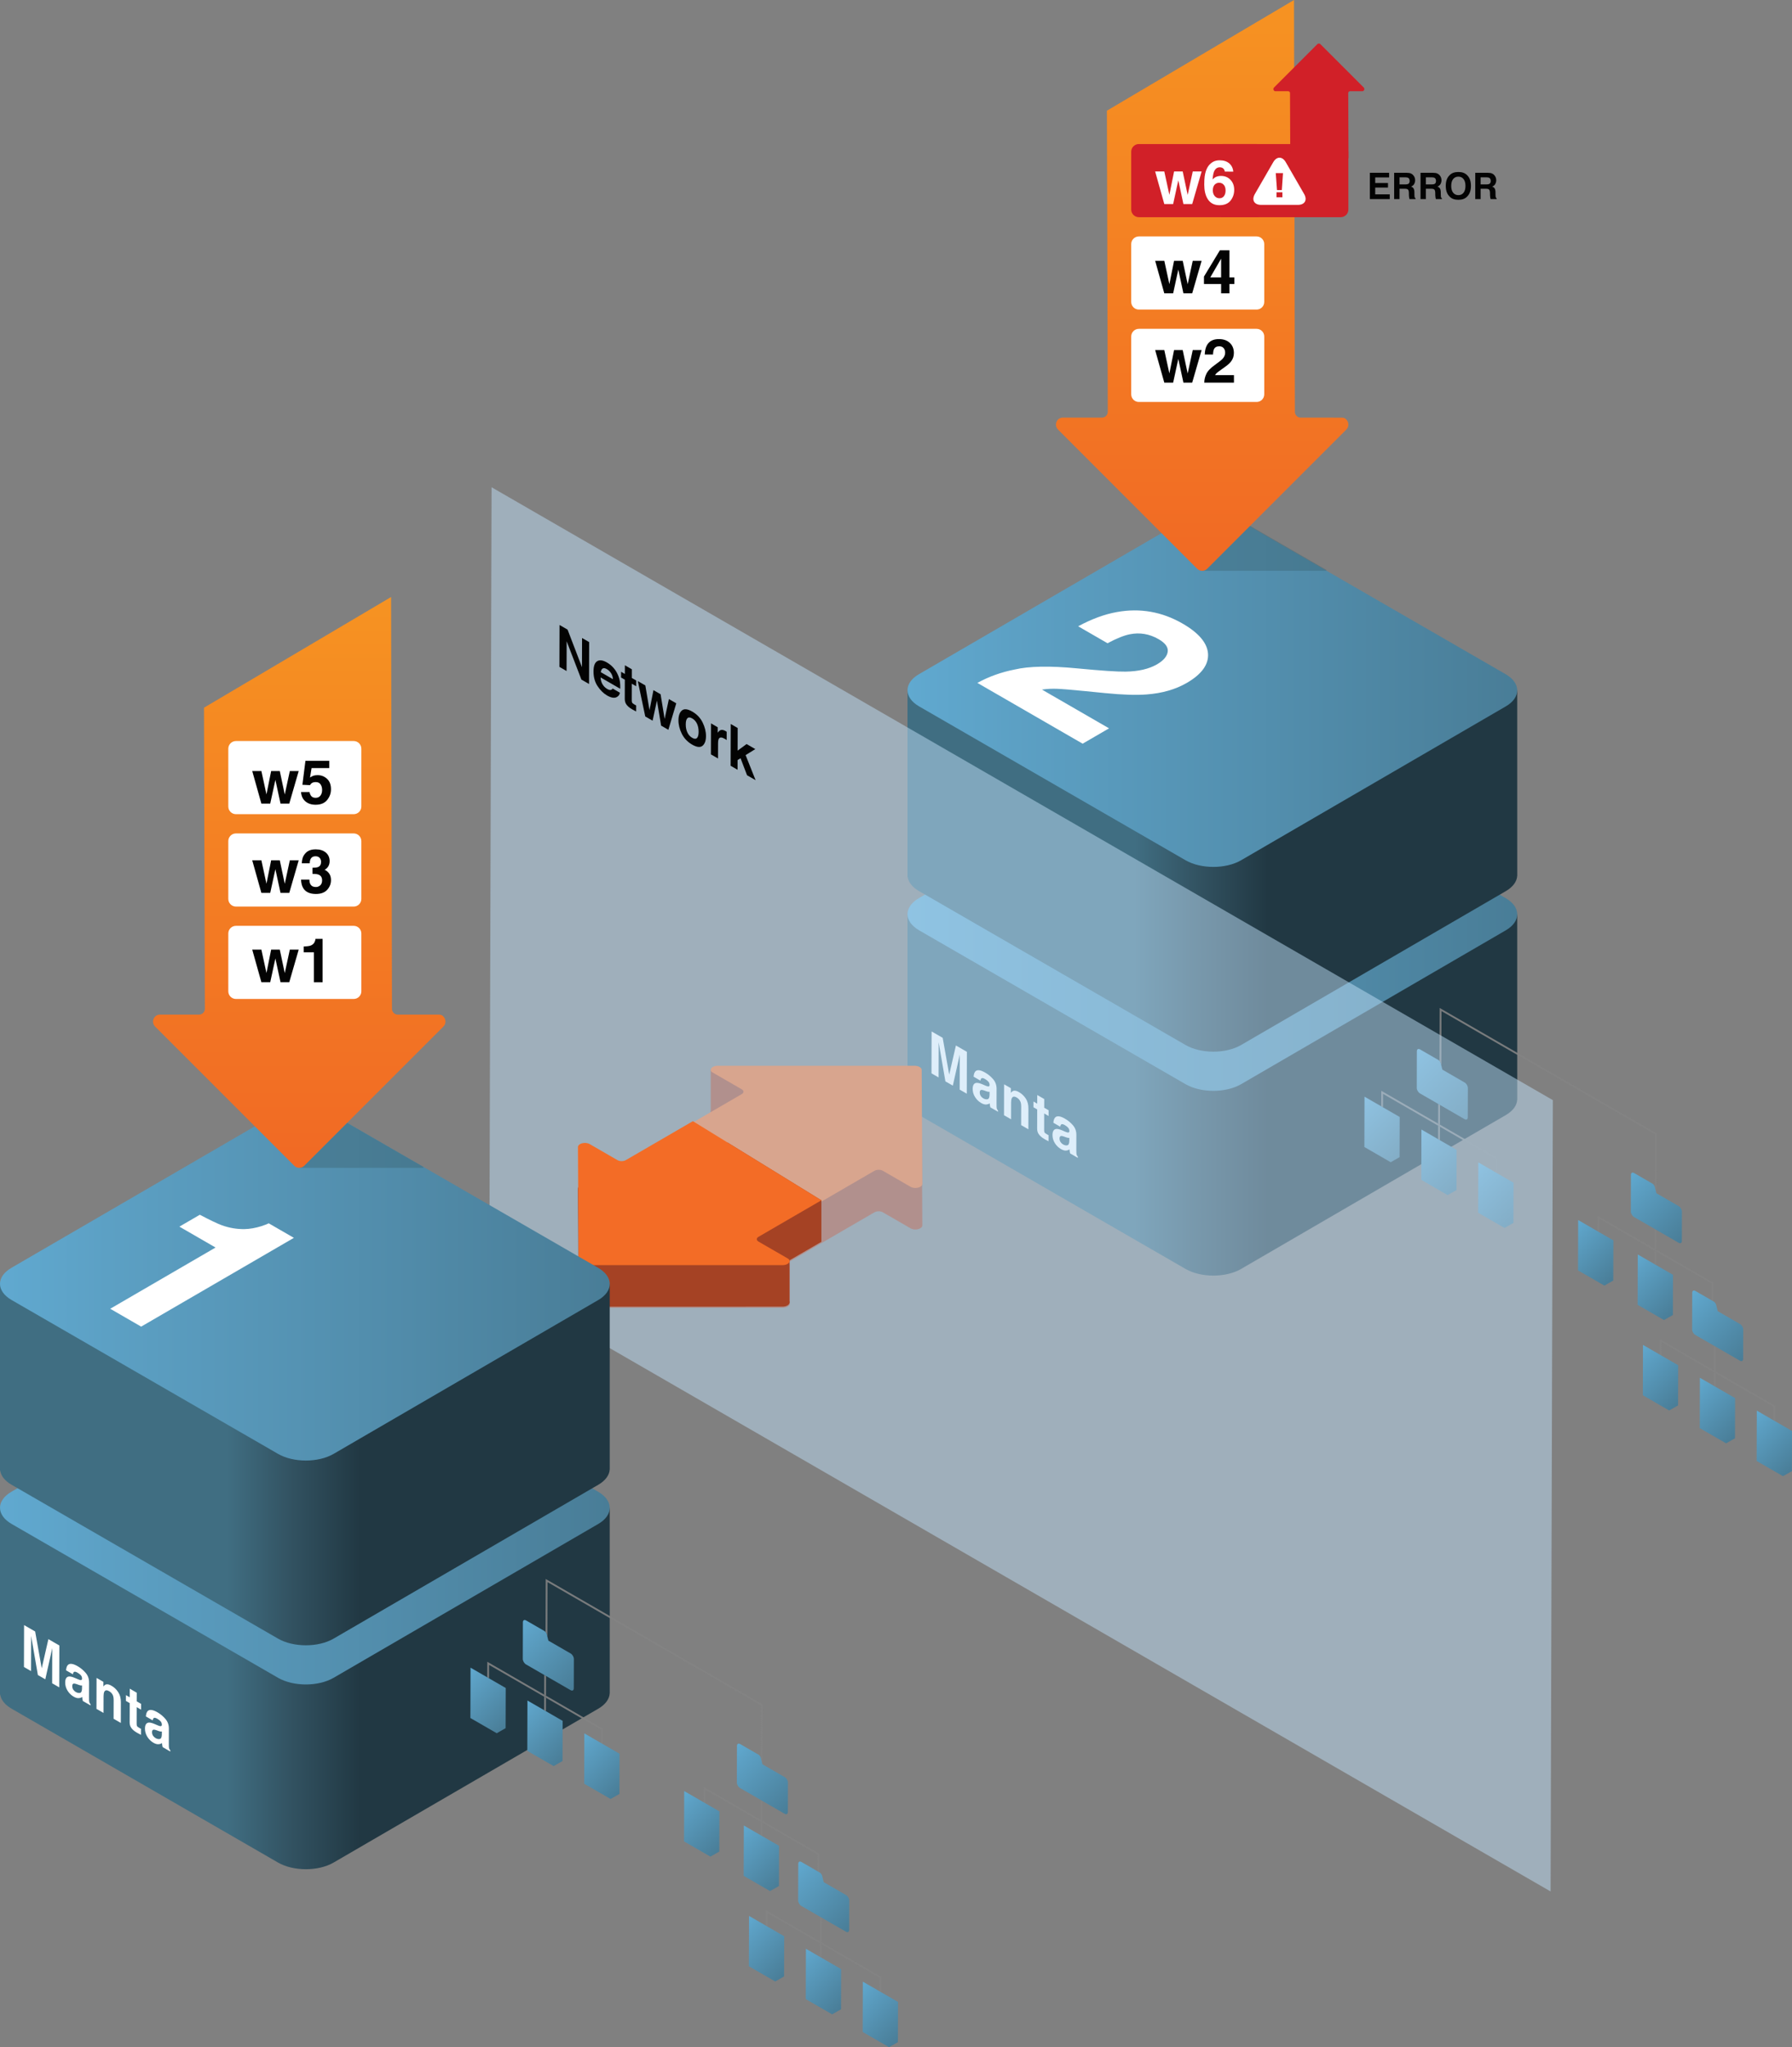 <?xml version="1.0" encoding="utf-8"?>
<!-- Generator: Adobe Illustrator 17.0.0, SVG Export Plug-In . SVG Version: 6.00 Build 0)  -->
<!DOCTYPE svg PUBLIC "-//W3C//DTD SVG 1.1//EN" "http://www.w3.org/Graphics/SVG/1.1/DTD/svg11.dtd">
<svg version="1.1" id="Layer_1" xmlns="http://www.w3.org/2000/svg" xmlns:xlink="http://www.w3.org/1999/xlink" x="0px" y="0px"
	 width="283.701px" height="324.018px" viewBox="0 0 283.701 324.018" enable-background="new 0 0 283.701 324.018"
	 xml:space="preserve">
<rect x="0" y="0" width="283.701" height="324.018" fill="#808080" stroke="none"/>
<g>
	<linearGradient id="SVGID_1_" gradientUnits="userSpaceOnUse" x1="143.672" y1="159.536" x2="240.199" y2="159.536">
		<stop  offset="0.373" style="stop-color:#406E82"/>
		<stop  offset="0.478" style="stop-color:#325261"/>
		<stop  offset="0.591" style="stop-color:#213843"/>
	</linearGradient>
	<path fill="url(#SVGID_1_)" d="M240.199,145.11c-0.015-0.914-0.627-1.825-1.835-2.523l-42.181-24.353
		c-2.437-1.406-6.374-1.406-8.796,0.001l-41.906,24.353c-1.276,0.742-1.876,1.726-1.8,2.697h-0.008v28.949h0.025
		c0.119,0.821,0.723,1.624,1.811,2.252l42.182,24.353c2.436,1.407,6.375,1.407,8.796,0l41.907-24.353
		c1.158-0.674,1.758-1.546,1.804-2.428h0.005L240.199,145.11L240.199,145.11z"/>
	<g>
		<g>
			<linearGradient id="SVGID_2_" gradientUnits="userSpaceOnUse" x1="143.672" y1="144.696" x2="240.2" y2="144.696">
				<stop  offset="0" style="stop-color:#60A9D0"/>
				<stop  offset="0.176" style="stop-color:#5CA0C4"/>
				<stop  offset="1" style="stop-color:#497D97"/>
			</linearGradient>
			<path fill="url(#SVGID_2_)" d="M238.364,142.148l-42.181-24.353c-2.437-1.407-6.374-1.407-8.796,0.001L145.48,142.15
				c-2.421,1.407-2.409,3.687,0.027,5.094l42.182,24.353c2.436,1.406,6.375,1.406,8.796,0l41.907-24.354
				C240.814,145.835,240.8,143.555,238.364,142.148"/>
		</g>
	</g>
	<path fill-rule="evenodd" clip-rule="evenodd" fill="#78A344" d="M201.39,174.501"/>
	<linearGradient id="SVGID_3_" gradientUnits="userSpaceOnUse" x1="143.672" y1="124.095" x2="240.199" y2="124.095">
		<stop  offset="0.373" style="stop-color:#406E82"/>
		<stop  offset="0.478" style="stop-color:#325261"/>
		<stop  offset="0.591" style="stop-color:#213843"/>
	</linearGradient>
	<path fill="url(#SVGID_3_)" d="M240.199,109.668c-0.015-0.914-0.627-1.825-1.835-2.523l-42.181-24.353
		c-2.437-1.406-6.374-1.406-8.796,0.001l-41.906,24.353c-1.276,0.742-1.876,1.726-1.8,2.697h-0.008v28.949h0.025
		c0.119,0.821,0.723,1.624,1.811,2.252l42.182,24.353c2.436,1.407,6.375,1.407,8.796,0l41.907-24.353
		c1.158-0.674,1.758-1.546,1.804-2.429h0.005L240.199,109.668L240.199,109.668z"/>
	<g>
		<g>
			<linearGradient id="SVGID_4_" gradientUnits="userSpaceOnUse" x1="143.672" y1="109.254" x2="240.2" y2="109.254">
				<stop  offset="0" style="stop-color:#60A9D0"/>
				<stop  offset="0.176" style="stop-color:#5CA0C4"/>
				<stop  offset="1" style="stop-color:#497D97"/>
			</linearGradient>
			<path fill="url(#SVGID_4_)" d="M238.364,106.706l-42.181-24.353c-2.437-1.407-6.374-1.407-8.796,0.001l-41.906,24.354
				c-2.421,1.407-2.409,3.687,0.027,5.094l42.182,24.353c2.436,1.406,6.375,1.406,8.796,0l41.907-24.354
				C240.814,110.394,240.8,108.114,238.364,106.706"/>
		</g>
	</g>
	<g>
		<g enable-background="new    ">
			<defs>
				<polygon id="SVGID_5_" enable-background="new    " points="147.468,170.036 147.487,163.25 170.657,176.628 170.637,183.414 
									"/>
			</defs>
			<clipPath id="SVGID_6_">
				<use xlink:href="#SVGID_5_"  overflow="visible"/>
			</clipPath>
			<g clip-path="url(#SVGID_6_)">
				<path fill="#FFFFFF" d="M153.073,166.476l-1.737-1.003l-1.062,4.612l-1.032-5.821l-1.756-1.014l-0.019,6.632l1.124,0.649
					l0.013-4.483c0-0.132,0.001-0.308-0.005-0.547c0.001-0.235,0.001-0.411,0.002-0.536l1.07,6.188l1.175,0.678l1.107-4.931
					c0,0.125-0.001,0.301-0.008,0.532c-0.001,0.235-0.001,0.411-0.002,0.543l-0.013,4.483l1.124,0.649L153.073,166.476"/>
				<path fill="#FFFFFF" d="M155.662,173.834c-0.153-0.088-0.287-0.21-0.395-0.375c-0.102-0.154-0.159-0.349-0.158-0.562
					c0.001-0.249,0.091-0.381,0.27-0.395c0.102-0.007,0.275,0.034,0.511,0.119l0.256,0.096c0.128,0.044,0.224,0.07,0.3,0.085
					c0.07,0.011,0.141,0.008,0.217,0.001l-0.001,0.477c-0.014,0.425-0.117,0.66-0.328,0.7
					C156.128,174.023,155.904,173.974,155.662,173.834 M155.98,169.771c-0.721-0.417-1.226-0.495-1.528-0.235
					c-0.186,0.172-0.289,0.465-0.316,0.876l1.079,0.623c0.026-0.176,0.078-0.293,0.155-0.359c0.115-0.08,0.307-0.05,0.569,0.101
					c0.243,0.14,0.421,0.287,0.542,0.431c0.128,0.147,0.185,0.32,0.184,0.525c0,0.161-0.077,0.242-0.244,0.219
					c-0.089-0.008-0.236-0.048-0.441-0.137l-0.383-0.17c-0.434-0.185-0.767-0.274-0.991-0.256c-0.409,0.036-0.615,0.35-0.617,0.959
					c-0.001,0.462,0.125,0.895,0.38,1.292c0.255,0.404,0.574,0.713,0.963,0.938c0.306,0.177,0.575,0.251,0.818,0.237
					c0.205-0.021,0.384-0.08,0.538-0.182c0.006,0.114,0.019,0.216,0.031,0.312c0.012,0.095,0.038,0.206,0.069,0.319l1.213,0.7
					l0.001-0.183c-0.07-0.085-0.127-0.169-0.166-0.25c-0.032-0.077-0.057-0.202-0.063-0.374c-0.006-0.224-0.005-0.415-0.005-0.576
					l0.006-2.245c0.002-0.594-0.182-1.105-0.546-1.528C156.867,170.386,156.453,170.043,155.98,169.771"/>
				<path fill="#FFFFFF" d="M161.318,172.852c-0.351-0.203-0.639-0.273-0.869-0.208c-0.128,0.036-0.263,0.142-0.41,0.307
					l0.002-0.712l-1.079-0.623l-0.014,4.894l1.117,0.645l0.007-2.656c0.001-0.301,0.04-0.528,0.111-0.678
					c0.142-0.293,0.397-0.329,0.774-0.112c0.306,0.177,0.517,0.423,0.625,0.743c0.057,0.173,0.088,0.389,0.088,0.646l-0.008,2.979
					l1.143,0.66l0.009-3.302c0.002-0.616-0.137-1.138-0.418-1.564C162.116,173.445,161.758,173.107,161.318,172.852"/>
				<path fill="#FFFFFF" d="M165.318,173.95l-1.105-0.638l-0.004,1.372l-0.594-0.343l-0.003,0.91l0.594,0.343l-0.009,3.023
					c-0.001,0.308,0.062,0.572,0.19,0.793c0.179,0.317,0.504,0.608,0.981,0.884c0.032,0.018,0.064,0.037,0.097,0.055l0.53,0.284
					l0.003-0.961l-0.115-0.059l-0.109-0.063c-0.223-0.129-0.357-0.228-0.402-0.306c-0.045-0.077-0.07-0.217-0.069-0.415l0.007-2.597
					l0.696,0.402l0.003-0.91l-0.696-0.402L165.318,173.95"/>
				<path fill="#FFFFFF" d="M168.291,181.126c-0.153-0.088-0.281-0.206-0.389-0.372c-0.108-0.158-0.159-0.349-0.158-0.562
					c0.001-0.249,0.091-0.381,0.263-0.399c0.102-0.007,0.275,0.034,0.518,0.123l0.249,0.092c0.128,0.044,0.23,0.074,0.3,0.085
					c0.077,0.015,0.147,0.011,0.217,0.001l-0.001,0.477c-0.008,0.429-0.117,0.66-0.322,0.703
					C168.763,181.318,168.54,181.27,168.291,181.126 M168.615,177.066c-0.722-0.417-1.233-0.499-1.528-0.235
					c-0.186,0.172-0.296,0.461-0.322,0.872l1.079,0.623c0.026-0.176,0.084-0.29,0.161-0.355c0.115-0.08,0.301-0.054,0.569,0.101
					c0.236,0.136,0.421,0.287,0.542,0.431s0.185,0.32,0.184,0.525c0,0.161-0.084,0.238-0.244,0.219
					c-0.09-0.008-0.236-0.048-0.447-0.141l-0.383-0.17c-0.434-0.185-0.76-0.27-0.984-0.252c-0.409,0.036-0.615,0.35-0.617,0.959
					c-0.001,0.462,0.125,0.895,0.38,1.292c0.248,0.401,0.574,0.713,0.957,0.934c0.306,0.177,0.581,0.255,0.824,0.241
					c0.198-0.025,0.378-0.083,0.538-0.182c0.006,0.114,0.019,0.216,0.031,0.312c0.012,0.095,0.031,0.202,0.069,0.319l1.213,0.7
					l0.001-0.183c-0.077-0.088-0.127-0.169-0.166-0.25c-0.038-0.081-0.057-0.202-0.063-0.374c-0.006-0.224-0.012-0.418-0.011-0.58
					l0.006-2.245c0.002-0.594-0.176-1.101-0.539-1.524C169.503,177.681,169.081,177.335,168.615,177.066"/>
			</g>
		</g>
	</g>
	<g>
		<g enable-background="new    ">
			<defs>
				<polygon id="SVGID_7_" enable-background="new    " points="154.734,108.085 179.028,93.966 195.692,103.588 171.397,117.707 
									"/>
			</defs>
			<clipPath id="SVGID_8_">
				<use xlink:href="#SVGID_7_"  overflow="visible"/>
			</clipPath>
			<g clip-path="url(#SVGID_8_)">
				<path fill="#FFFFFF" d="M187.226,98.7c-3.263-1.884-6.734-2.492-10.428-1.825c-1.933,0.347-3.971,1.095-6.109,2.249l4.648,2.684
					c1.415-0.756,2.583-1.228,3.505-1.416c1.602-0.324,3.131-0.066,4.586,0.774c1.066,0.616,1.547,1.283,1.437,2.005
					c-0.11,0.723-0.673,1.382-1.694,1.976c-1.256,0.73-2.915,1.117-4.964,1.154c-1.324,0.022-3.876-0.151-7.646-0.512
					c-4.343-0.42-7.658-0.358-9.952,0.184c-2.142,0.424-4.098,1.132-5.875,2.112l16.664,9.621l4.18-2.429l-10.624-6.134
					c0.801-0.118,1.622-0.159,2.437-0.122c0.821,0.033,2.254,0.155,4.291,0.354l3.273,0.324c2.751,0.273,4.934,0.343,6.569,0.214
					c2.468-0.184,4.59-0.796,6.379-1.836c2.334-1.357,3.446-2.89,3.347-4.593C191.138,101.782,189.799,100.185,187.226,98.7"/>
			</g>
		</g>
	</g>
</g>
<g>
	<polyline opacity="0.902" fill="#838383" points="227.968,178.336 227.682,178.171 227.676,180.301 227.962,180.466 
		227.968,178.336 	"/>
	<polyline opacity="0.902" fill="#838383" points="227.978,174.891 227.692,174.725 227.683,177.842 227.969,178.007 
		227.978,174.891 	"/>
	<polyline opacity="0.902" fill="#838383" points="262.224,198.114 261.938,197.948 261.932,200.078 262.218,200.244 
		262.224,198.114 	"/>
	<polyline opacity="0.902" fill="#838383" points="262.234,194.668 261.948,194.503 261.939,197.62 262.225,197.785 
		262.234,194.668 	"/>
	<polyline opacity="0.902" fill="#838383" points="271.621,217.376 271.335,217.21 271.329,219.34 271.615,219.505 271.621,217.376 
			"/>
	<polyline opacity="0.902" fill="#838383" points="271.633,213.157 271.347,212.992 271.336,216.881 271.622,217.047 
		271.633,213.157 	"/>
	<linearGradient id="SVGID_9_" gradientUnits="userSpaceOnUse" x1="223.624" y1="180.184" x2="231.19" y2="187.75">
		<stop  offset="0" style="stop-color:#60A9D0"/>
		<stop  offset="0.176" style="stop-color:#5CA0C4"/>
		<stop  offset="1" style="stop-color:#497D97"/>
	</linearGradient>
	<polyline fill="url(#SVGID_9_)" points="230.605,181.992 227.962,180.466 227.676,180.301 225.034,178.775 225.011,186.744 
		229.18,189.151 230.587,188.352 230.605,181.992 	"/>
	<polyline opacity="0.902" fill="#838383" points="227.683,177.842 218.673,172.64 218.666,175.099 218.952,175.264 
		218.958,173.134 227.682,178.171 227.683,177.842 	"/>
	<polyline opacity="0.902" fill="#838383" points="236.98,183.21 227.969,178.007 227.968,178.336 236.69,183.372 236.684,185.502 
		236.973,185.668 236.98,183.21 	"/>
	<polyline opacity="0.992" fill="#838383" points="227.969,178.007 227.683,177.842 227.682,178.171 227.968,178.336 
		227.969,178.007 	"/>
	<path opacity="0.902" fill="#838383" d="M262.277,179.37l-34.354-19.834l-0.024,8.39c0.091,0.108,0.169,0.249,0.198,0.375
		l0.087,0.344l0.024-8.615l33.781,19.504l-0.023,8.264c0.008,0.023,0.015,0.047,0.021,0.07l0.25,0.993l0.013,0.007L262.277,179.37"
		/>
	<polyline opacity="0.902" fill="#838383" points="261.939,197.62 252.931,192.419 252.924,194.878 253.21,195.043 253.216,192.913 
		261.938,197.948 261.939,197.62 	"/>
	<polyline opacity="0.902" fill="#838383" points="271.236,202.987 262.225,197.785 262.224,198.114 270.948,203.151 
		270.941,205.787 271.227,205.952 271.236,202.987 	"/>
	<polyline opacity="0.992" fill="#838383" points="262.225,197.785 261.939,197.62 261.938,197.948 262.224,198.114 
		262.225,197.785 	"/>
	<polyline opacity="0.902" fill="#838383" points="271.336,216.881 262.761,211.931 262.754,214.39 263.04,214.555 263.046,212.425 
		271.335,217.21 271.336,216.881 	"/>
	<polyline opacity="0.902" fill="#838383" points="281.065,222.499 271.622,217.047 271.621,217.376 280.778,222.663 
		280.772,224.793 281.059,224.958 281.065,222.499 	"/>
	<polyline opacity="0.992" fill="#838383" points="271.622,217.047 271.336,216.881 271.335,217.21 271.621,217.376 
		271.622,217.047 	"/>
	<linearGradient id="SVGID_10_" gradientUnits="userSpaceOnUse" x1="232.632" y1="185.385" x2="240.2" y2="192.952">
		<stop  offset="0" style="stop-color:#60A9D0"/>
		<stop  offset="0.176" style="stop-color:#5CA0C4"/>
		<stop  offset="1" style="stop-color:#497D97"/>
	</linearGradient>
	<polyline fill="url(#SVGID_10_)" points="239.616,187.194 236.973,185.668 236.684,185.502 234.042,183.976 234.019,191.945 
		238.19,194.353 239.597,193.555 239.616,187.194 	"/>
	<linearGradient id="SVGID_11_" gradientUnits="userSpaceOnUse" x1="214.614" y1="174.982" x2="222.179" y2="182.547">
		<stop  offset="0" style="stop-color:#60A9D0"/>
		<stop  offset="0.176" style="stop-color:#5CA0C4"/>
		<stop  offset="1" style="stop-color:#497D97"/>
	</linearGradient>
	<polyline fill="url(#SVGID_11_)" points="221.594,176.79 218.952,175.264 218.666,175.099 216.023,173.573 216,181.542 
		220.169,183.949 221.576,183.15 221.594,176.79 	"/>
	<linearGradient id="SVGID_12_" gradientUnits="userSpaceOnUse" x1="276.721" y1="224.676" x2="284.286" y2="232.241">
		<stop  offset="0" style="stop-color:#60A9D0"/>
		<stop  offset="0.176" style="stop-color:#5CA0C4"/>
		<stop  offset="1" style="stop-color:#497D97"/>
	</linearGradient>
	<polyline fill="url(#SVGID_12_)" points="283.701,226.484 281.059,224.958 280.772,224.793 278.13,223.267 278.107,231.236 
		282.276,233.643 283.683,232.844 283.701,226.484 	"/>
	<linearGradient id="SVGID_13_" gradientUnits="userSpaceOnUse" x1="267.71" y1="219.474" x2="275.277" y2="227.041">
		<stop  offset="0" style="stop-color:#60A9D0"/>
		<stop  offset="0.176" style="stop-color:#5CA0C4"/>
		<stop  offset="1" style="stop-color:#497D97"/>
	</linearGradient>
	<polyline fill="url(#SVGID_13_)" points="274.693,221.283 271.615,219.505 271.329,219.34 269.119,218.065 269.097,226.034 
		273.268,228.442 274.675,227.643 274.693,221.283 	"/>
	<linearGradient id="SVGID_14_" gradientUnits="userSpaceOnUse" x1="258.702" y1="214.273" x2="266.267" y2="221.838">
		<stop  offset="0" style="stop-color:#60A9D0"/>
		<stop  offset="0.176" style="stop-color:#5CA0C4"/>
		<stop  offset="1" style="stop-color:#497D97"/>
	</linearGradient>
	<polyline fill="url(#SVGID_14_)" points="265.683,216.081 263.04,214.555 262.754,214.39 260.111,212.864 260.089,220.833 
		264.257,223.24 265.664,222.441 265.683,216.081 	"/>
	<linearGradient id="SVGID_15_" gradientUnits="userSpaceOnUse" x1="266.919" y1="205.412" x2="276.368" y2="214.861">
		<stop  offset="0" style="stop-color:#60A9D0"/>
		<stop  offset="0.176" style="stop-color:#5CA0C4"/>
		<stop  offset="1" style="stop-color:#497D97"/>
	</linearGradient>
	<path fill="url(#SVGID_15_)" d="M271.328,206.01l-0.101-0.058l-0.286-0.165l-2.529-1.46c-0.281-0.162-0.506-0.034-0.507,0.289
		l-0.016,5.798c-0.001,0.323,0.223,0.71,0.504,0.872l2.955,1.706l0.286,0.165l3.824,2.207c0.281,0.162,0.506,0.034,0.507-0.289
		l0.013-4.639c0.001-0.323-0.223-0.71-0.504-0.872l-3.532-2.039l-0.25-0.993C271.644,206.333,271.477,206.097,271.328,206.01"/>
	<linearGradient id="SVGID_16_" gradientUnits="userSpaceOnUse" x1="223.326" y1="167.181" x2="232.775" y2="176.63">
		<stop  offset="0" style="stop-color:#60A9D0"/>
		<stop  offset="0.176" style="stop-color:#5CA0C4"/>
		<stop  offset="1" style="stop-color:#497D97"/>
	</linearGradient>
	<path fill="url(#SVGID_16_)" d="M227.735,167.78l-2.916-1.683c-0.281-0.162-0.506-0.034-0.507,0.289l-0.016,5.798
		c-0.001,0.323,0.223,0.71,0.504,0.872l2.893,1.67l0.286,0.165l3.885,2.243c0.281,0.162,0.506,0.034,0.507-0.289l0.013-4.639
		c0.001-0.323-0.223-0.71-0.504-0.872l-3.532-2.039l-0.163-0.649l-0.087-0.344c-0.029-0.126-0.107-0.266-0.198-0.375
		C227.847,167.864,227.79,167.812,227.735,167.78"/>
	<linearGradient id="SVGID_17_" gradientUnits="userSpaceOnUse" x1="257.88" y1="199.962" x2="265.447" y2="207.529">
		<stop  offset="0" style="stop-color:#60A9D0"/>
		<stop  offset="0.176" style="stop-color:#5CA0C4"/>
		<stop  offset="1" style="stop-color:#497D97"/>
	</linearGradient>
	<polyline fill="url(#SVGID_17_)" points="264.863,201.771 262.218,200.244 261.932,200.078 259.289,198.553 259.267,206.522 
		263.438,208.93 264.845,208.131 264.863,201.771 	"/>
	<linearGradient id="SVGID_18_" gradientUnits="userSpaceOnUse" x1="248.439" y1="194.511" x2="256.006" y2="202.078">
		<stop  offset="0" style="stop-color:#60A9D0"/>
		<stop  offset="0.176" style="stop-color:#5CA0C4"/>
		<stop  offset="1" style="stop-color:#497D97"/>
	</linearGradient>
	<polyline fill="url(#SVGID_18_)" points="255.422,196.32 253.21,195.043 252.924,194.878 249.848,193.102 249.826,201.071 
		253.994,203.478 255.404,202.68 255.422,196.32 	"/>
	<linearGradient id="SVGID_19_" gradientUnits="userSpaceOnUse" x1="257.216" y1="186.747" x2="266.665" y2="196.196">
		<stop  offset="0" style="stop-color:#60A9D0"/>
		<stop  offset="0.176" style="stop-color:#5CA0C4"/>
		<stop  offset="1" style="stop-color:#497D97"/>
	</linearGradient>
	<path fill="url(#SVGID_19_)" d="M261.624,187.346l-2.916-1.684c-0.281-0.162-0.506-0.034-0.507,0.289l-0.016,5.798
		c-0.001,0.323,0.223,0.71,0.504,0.872l3.259,1.881l0.286,0.165l3.519,2.032c0.281,0.162,0.506,0.034,0.507-0.289l0.013-4.639
		c0.001-0.323-0.223-0.71-0.504-0.872l-3.519-2.032l-0.013-0.007l-0.25-0.993c-0.005-0.023-0.012-0.046-0.021-0.07
		C261.903,187.616,261.757,187.423,261.624,187.346"/>
</g>
<g>
	<g>
		<g>
			<path fill="#A54224" d="M145.586,175.443c-0.204-0.118-0.485-0.19-0.795-0.19l-31.151,0c-0.619-0.001-1.121,0.29-1.119,0.65
				c-0.008,0.019-0.05,0.214,0.282,0.406l4.625,2.67c0.356,0.211,0.36,0.522,0.045,0.735l-18.355,10.654
				c-0.366,0.207-0.934,0.214-1.316,0l-4.427-2.556c-0.297-0.171-0.71-0.167-0.71-0.167c-0.622,0-1.124,0.292-1.119,0.65
				l0.102,18.044c0,0.179,0.126,0.342,0.33,0.46c0.204,0.118,0.486,0.191,0.797,0.191l31.148-0.002
				c0.619,0.001,1.121-0.29,1.119-0.65c0.01-0.018,0.05-0.214-0.282-0.406l-4.625-2.67c-0.356-0.211-0.36-0.523-0.045-0.735
				l18.355-10.654c0.369-0.205,0.937-0.213,1.316,0l4.427,2.556c0.296,0.171,0.71,0.167,0.71,0.167c0.622,0,1.124-0.292,1.119-0.65
				l-0.099-18.042C145.916,175.724,145.79,175.561,145.586,175.443"/>
		</g>
	</g>
	<rect x="113.414" y="194.26" fill="#A54224" width="11.628" height="12.081"/>
	<rect x="112.521" y="169.334" fill="#A54224" width="6.707" height="9.65"/>
	<g>
		<g>
			<path fill="#F36C26" d="M145.586,168.873c-0.204-0.118-0.485-0.19-0.795-0.19l-31.151,0c-0.619-0.001-1.121,0.29-1.119,0.65
				c-0.008,0.019-0.05,0.214,0.282,0.406l4.625,2.67c0.356,0.211,0.36,0.522,0.045,0.735l-18.355,10.654
				c-0.366,0.207-0.934,0.214-1.316,0l-4.427-2.556c-0.297-0.171-0.71-0.167-0.71-0.167c-0.622,0-1.124,0.292-1.119,0.65
				l0.102,18.044c0,0.179,0.126,0.342,0.33,0.46c0.204,0.118,0.486,0.191,0.797,0.191l31.148-0.002
				c0.619,0.002,1.121-0.29,1.119-0.65c0.01-0.018,0.05-0.214-0.282-0.406l-4.625-2.67c-0.356-0.211-0.36-0.523-0.045-0.735
				l18.355-10.654c0.369-0.205,0.937-0.213,1.316,0l4.427,2.556c0.296,0.171,0.71,0.167,0.71,0.167c0.622,0,1.124-0.292,1.119-0.65
				l-0.099-18.042C145.916,169.154,145.79,168.991,145.586,168.873"/>
		</g>
	</g>
</g>
<g opacity="0.5">
	<g>
		<polygon fill="none" points="77.469,202.367 77.824,77.119 245.838,174.122 245.483,299.37 		"/>
		<g>
			<polyline fill="#BEDEF5" points="245.838,174.122 77.824,77.119 77.469,202.367 245.483,299.37 245.838,174.122 			"/>
		</g>
	</g>
</g>
<g>
	<defs>
		<polygon id="SVGID_20_" points="102.436,172.985 130.038,189.976 130.038,215.579 79.66,215.579 79.66,170.12 		"/>
	</defs>
	<clipPath id="SVGID_21_">
		<use xlink:href="#SVGID_20_"  overflow="visible"/>
	</clipPath>
	<g clip-path="url(#SVGID_21_)">
		<g>
			<g>
				<path fill="#A54224" d="M145.538,175.262c-0.204-0.118-0.485-0.19-0.795-0.19l-31.151,0c-0.619-0.001-1.121,0.29-1.119,0.651
					c-0.008,0.019-0.05,0.214,0.282,0.406l4.625,2.67c0.356,0.211,0.36,0.523,0.045,0.735L99.071,190.19
					c-0.366,0.207-0.934,0.214-1.316,0l-4.427-2.556c-0.297-0.171-0.71-0.167-0.71-0.167c-0.622,0-1.124,0.292-1.119,0.651
					l0.102,18.043c0,0.179,0.126,0.342,0.33,0.46c0.204,0.118,0.486,0.191,0.797,0.191l31.148-0.002
					c0.619,0.001,1.121-0.29,1.119-0.65c0.01-0.018,0.05-0.214-0.282-0.406l-4.625-2.67c-0.356-0.211-0.36-0.523-0.045-0.735
					l18.355-10.654c0.369-0.206,0.937-0.213,1.316,0l4.427,2.556c0.296,0.171,0.71,0.167,0.71,0.167c0.622,0,1.124-0.292,1.119-0.65
					l-0.099-18.042C145.869,175.543,145.742,175.38,145.538,175.262"/>
			</g>
		</g>
		<rect x="113.367" y="194.079" fill="#A54224" width="11.628" height="12.081"/>
		<rect x="112.474" y="169.153" fill="#A54224" width="6.707" height="9.65"/>
		<g>
			<g>
				<path fill="#F36C26" d="M145.538,168.692c-0.204-0.118-0.485-0.19-0.795-0.19l-31.151,0c-0.619-0.001-1.121,0.29-1.119,0.65
					c-0.008,0.019-0.05,0.214,0.282,0.406l4.625,2.67c0.356,0.211,0.36,0.522,0.045,0.735L99.071,183.62
					c-0.366,0.207-0.934,0.214-1.316,0l-4.427-2.556c-0.297-0.171-0.71-0.167-0.71-0.167c-0.622,0-1.124,0.292-1.119,0.65
					l0.102,18.044c0,0.179,0.126,0.342,0.33,0.46c0.204,0.118,0.486,0.191,0.797,0.191l31.148-0.002
					c0.619,0.002,1.121-0.29,1.119-0.65c0.01-0.018,0.05-0.214-0.282-0.406l-4.625-2.67c-0.356-0.211-0.36-0.522-0.045-0.735
					l18.355-10.654c0.369-0.205,0.937-0.213,1.316,0l4.427,2.556c0.296,0.171,0.71,0.167,0.71,0.167c0.622,0,1.124-0.292,1.119-0.65
					l-0.099-18.042C145.869,168.973,145.742,168.81,145.538,168.692"/>
			</g>
		</g>
	</g>
</g>
<g>
	<g enable-background="new    ">
		<defs>
			<polygon id="SVGID_22_" enable-background="new    " points="88.567,105.721 88.586,98.92 119.641,116.851 119.621,123.652 			
				"/>
		</defs>
		<clipPath id="SVGID_23_">
			<use xlink:href="#SVGID_22_"  overflow="visible"/>
		</clipPath>
		<g clip-path="url(#SVGID_23_)">
			<polyline fill="#030303" points="93.272,101.626 92.149,100.977 92.135,105.599 89.856,99.654 88.586,98.92 88.567,105.553 
				89.697,106.205 89.711,101.495 92.047,107.562 93.254,108.259 93.272,101.626 			"/>
			<path fill="#030303" d="M95.113,106.386c0.046-0.29,0.142-0.491,0.302-0.582c0.16-0.099,0.377-0.061,0.665,0.105
				c0.262,0.151,0.485,0.368,0.663,0.648s0.273,0.591,0.292,0.94L95.113,106.386 M96.083,104.851
				c-0.626-0.361-1.137-0.436-1.528-0.206c-0.391,0.23-0.591,0.769-0.593,1.62c-0.003,0.902,0.213,1.688,0.646,2.335
				c0.433,0.654,0.93,1.147,1.499,1.475c0.69,0.398,1.227,0.466,1.611,0.21c0.25-0.157,0.385-0.373,0.418-0.648l-1.143-0.66
				c-0.064,0.11-0.141,0.176-0.231,0.205c-0.16,0.062-0.365,0.017-0.62-0.13c-0.236-0.136-0.44-0.313-0.612-0.537
				c-0.28-0.36-0.426-0.79-0.444-1.293l3.109,1.795c0.008-0.422-0.004-0.752-0.036-0.998c-0.05-0.411-0.164-0.815-0.336-1.208
				c-0.191-0.441-0.439-0.827-0.739-1.154C96.792,105.334,96.454,105.065,96.083,104.851"/>
			<path fill="#030303" d="M100.032,105.933l-1.105-0.638l-0.004,1.372l-0.594-0.343l-0.003,0.91l0.594,0.343l-0.009,3.023
				c-0.001,0.301,0.062,0.565,0.183,0.782c0.18,0.318,0.493,0.603,0.949,0.867c0.044,0.025,0.089,0.051,0.136,0.076l0.53,0.284
				l0.003-0.961l-0.115-0.059l-0.109-0.055c-0.223-0.129-0.364-0.239-0.408-0.317c-0.045-0.07-0.063-0.206-0.063-0.411l0.007-2.59
				l0.696,0.402l0.003-0.91l-0.696-0.402L100.032,105.933"/>
			<polyline fill="#030303" points="107.064,111.317 105.896,110.642 105.222,113.795 104.581,109.883 103.451,109.23 
				102.828,112.398 102.167,108.489 100.974,107.8 102.154,113.397 103.316,114.068 104.003,110.886 104.663,114.846 
				105.812,115.51 107.064,111.317 			"/>
			<path fill="#030303" d="M109.582,116.775c-0.326-0.188-0.581-0.468-0.752-0.831c-0.178-0.375-0.266-0.8-0.265-1.292
				s0.092-0.821,0.271-0.982c0.173-0.165,0.429-0.149,0.755,0.039c0.326,0.188,0.574,0.464,0.752,0.831
				c0.172,0.364,0.26,0.797,0.259,1.288c-0.001,0.492-0.092,0.814-0.265,0.986C110.156,116.975,109.907,116.963,109.582,116.775
				 M109.593,112.622c-0.728-0.42-1.278-0.481-1.643-0.17c-0.359,0.314-0.54,0.82-0.542,1.532c-0.002,0.719,0.175,1.431,0.531,2.151
				c0.362,0.724,0.911,1.298,1.639,1.718c0.734,0.424,1.284,0.484,1.649,0.181c0.359-0.307,0.539-0.813,0.541-1.532
				c0.002-0.712-0.175-1.424-0.531-2.151C110.876,113.62,110.327,113.046,109.593,112.622"/>
			<path fill="#030303" d="M114.892,115.719c-0.332-0.192-0.6-0.244-0.812-0.16c-0.128,0.044-0.282,0.175-0.455,0.406l0.002-0.858
				l-1.066-0.616l-0.014,4.908l1.124,0.649l0.007-2.348c0.001-0.389,0.047-0.656,0.137-0.796c0.154-0.242,0.455-0.237,0.902,0.021
				l0.134,0.077c0.057,0.04,0.121,0.085,0.191,0.133l0.004-1.313l-0.096-0.063L114.892,115.719"/>
			<polyline fill="#030303" points="116.787,115.225 115.688,114.591 115.67,121.201 116.768,121.836 116.772,120.295 
				117.24,120.006 118.268,122.702 119.622,123.483 118.041,119.513 119.578,118.564 118.193,117.764 116.777,118.805 
				116.787,115.225 			"/>
		</g>
	</g>
</g>
<linearGradient id="SVGID_24_" gradientUnits="userSpaceOnUse" x1="0" y1="253.491" x2="96.528" y2="253.491">
	<stop  offset="0.373" style="stop-color:#406E82"/>
	<stop  offset="0.478" style="stop-color:#325261"/>
	<stop  offset="0.591" style="stop-color:#213843"/>
</linearGradient>
<path fill="url(#SVGID_24_)" d="M96.527,239.064c-0.015-0.914-0.627-1.825-1.835-2.523l-42.181-24.353
	c-2.437-1.406-6.374-1.406-8.796,0.001L1.809,236.543c-1.276,0.742-1.876,1.726-1.801,2.697H0v28.949h0.025
	c0.119,0.821,0.723,1.624,1.81,2.252l42.182,24.353c2.437,1.407,6.375,1.407,8.796,0L94.72,270.44
	c1.158-0.674,1.758-1.546,1.804-2.429h0.005L96.527,239.064L96.527,239.064z"/>
<g>
	<g>
		<linearGradient id="SVGID_25_" gradientUnits="userSpaceOnUse" x1="7.723540e-04" y1="238.651" x2="96.528" y2="238.651">
			<stop  offset="0" style="stop-color:#60A9D0"/>
			<stop  offset="0.176" style="stop-color:#5CA0C4"/>
			<stop  offset="1" style="stop-color:#497D97"/>
		</linearGradient>
		<path fill="url(#SVGID_25_)" d="M94.692,236.102L52.511,211.75c-2.437-1.407-6.374-1.407-8.796,0.001L1.809,236.105
			c-2.422,1.407-2.409,3.687,0.027,5.094l42.182,24.353c2.437,1.406,6.375,1.406,8.796,0l41.907-24.354
			C97.142,239.79,97.129,237.51,94.692,236.102"/>
	</g>
</g>
<path fill-rule="evenodd" clip-rule="evenodd" fill="#78A344" d="M57.718,268.456"/>
<linearGradient id="SVGID_26_" gradientUnits="userSpaceOnUse" x1="0" y1="218.049" x2="96.528" y2="218.049">
	<stop  offset="0.373" style="stop-color:#406E82"/>
	<stop  offset="0.478" style="stop-color:#325261"/>
	<stop  offset="0.591" style="stop-color:#213843"/>
</linearGradient>
<path fill="url(#SVGID_26_)" d="M96.527,203.623c-0.015-0.914-0.627-1.825-1.835-2.523l-42.181-24.353
	c-2.437-1.406-6.374-1.406-8.796,0.001L1.809,201.101c-1.276,0.742-1.876,1.726-1.801,2.697H0v28.949h0.025
	c0.119,0.821,0.723,1.624,1.81,2.252l42.182,24.353c2.437,1.407,6.375,1.407,8.796,0l41.907-24.353
	c1.158-0.674,1.758-1.546,1.804-2.428h0.005L96.527,203.623L96.527,203.623z"/>
<g>
	<g>
		<linearGradient id="SVGID_27_" gradientUnits="userSpaceOnUse" x1="7.723540e-04" y1="203.209" x2="96.528" y2="203.209">
			<stop  offset="0" style="stop-color:#60A9D0"/>
			<stop  offset="0.176" style="stop-color:#5CA0C4"/>
			<stop  offset="1" style="stop-color:#497D97"/>
		</linearGradient>
		<path fill="url(#SVGID_27_)" d="M94.692,200.661l-42.181-24.353c-2.437-1.407-6.374-1.407-8.796,0.001L1.809,200.664
			c-2.422,1.407-2.409,3.687,0.027,5.094l42.182,24.353c2.437,1.406,6.375,1.406,8.796,0l41.907-24.354
			C97.142,204.348,97.129,202.069,94.692,200.661"/>
	</g>
</g>
<g>
	<g enable-background="new    ">
		<defs>
			<polygon id="SVGID_28_" enable-background="new    " points="3.792,263.996 3.811,257.21 26.981,270.588 26.961,277.374 			"/>
		</defs>
		<clipPath id="SVGID_29_">
			<use xlink:href="#SVGID_28_"  overflow="visible"/>
		</clipPath>
		<g clip-path="url(#SVGID_29_)">
			<path fill="#FFFFFF" d="M9.397,260.436l-1.737-1.003l-1.055,4.616l-1.039-5.825l-1.756-1.014l-0.019,6.632l1.124,0.649
				l0.013-4.49c0-0.125,0.001-0.308,0.002-0.543c-0.006-0.231-0.005-0.415-0.005-0.539l1.07,6.195l1.175,0.678l1.107-4.938
				c0,0.125-0.001,0.308-0.002,0.536c-0.007,0.231-0.008,0.414-0.008,0.539l-0.013,4.49l1.124,0.649L9.397,260.436"/>
			<path fill="#FFFFFF" d="M11.986,267.794c-0.153-0.088-0.281-0.214-0.389-0.372c-0.108-0.158-0.159-0.349-0.158-0.569
				c0.001-0.242,0.084-0.378,0.263-0.392c0.102-0.007,0.275,0.034,0.511,0.119l0.256,0.096c0.128,0.044,0.23,0.074,0.3,0.085
				c0.07,0.004,0.147,0.011,0.217,0.001l-0.001,0.477c-0.008,0.422-0.117,0.66-0.322,0.703
				C12.459,267.986,12.228,267.934,11.986,267.794 M12.311,263.727c-0.721-0.417-1.233-0.491-1.534-0.232
				c-0.186,0.165-0.289,0.458-0.316,0.876l1.079,0.623c0.026-0.176,0.078-0.293,0.161-0.363c0.109-0.084,0.301-0.047,0.569,0.108
				c0.236,0.136,0.415,0.276,0.542,0.423c0.121,0.151,0.178,0.323,0.178,0.521c0,0.169-0.077,0.242-0.237,0.23
				c-0.09-0.008-0.236-0.056-0.447-0.148l-0.383-0.162c-0.434-0.192-0.76-0.27-0.984-0.26c-0.409,0.036-0.615,0.358-0.617,0.959
				c-0.001,0.462,0.125,0.895,0.374,1.296c0.255,0.404,0.574,0.713,0.963,0.938c0.306,0.177,0.581,0.255,0.818,0.23
				c0.205-0.014,0.384-0.072,0.538-0.182c0.012,0.125,0.019,0.224,0.031,0.319c0.013,0.095,0.038,0.198,0.069,0.319l1.219,0.704
				l0.001-0.191c-0.076-0.081-0.134-0.165-0.166-0.243c-0.038-0.081-0.057-0.209-0.069-0.385c0.001-0.22-0.005-0.415-0.005-0.569
				l0.006-2.252c0.002-0.587-0.176-1.094-0.546-1.52C13.191,264.346,12.777,263.996,12.311,263.727"/>
			<path fill="#FFFFFF" d="M17.648,266.809c-0.351-0.203-0.645-0.27-0.876-0.204c-0.128,0.036-0.263,0.142-0.404,0.311l0.002-0.719
				l-1.085-0.627l-0.014,4.901l1.117,0.645l0.007-2.656c0.001-0.301,0.04-0.528,0.111-0.686c0.141-0.286,0.404-0.318,0.78-0.1
				c0.3,0.173,0.51,0.42,0.618,0.732c0.057,0.173,0.088,0.389,0.088,0.646l-0.008,2.986l1.143,0.66l0.009-3.302
				c0.002-0.616-0.137-1.138-0.418-1.564C18.446,267.402,18.082,267.059,17.648,266.809"/>
			<path fill="#FFFFFF" d="M21.648,267.913l-1.105-0.638l-0.004,1.365l-0.6-0.347l-0.003,0.917l0.6,0.347l-0.009,3.023
				c-0.001,0.301,0.056,0.561,0.183,0.782c0.174,0.315,0.492,0.603,0.944,0.864c0.044,0.025,0.088,0.05,0.134,0.075l0.53,0.284
				l0.003-0.961l-0.109-0.055l-0.109-0.055c-0.23-0.133-0.364-0.239-0.408-0.317c-0.045-0.07-0.063-0.206-0.063-0.411l0.007-2.59
				l0.69,0.398l0.003-0.917l-0.69-0.398L21.648,267.913"/>
			<path fill="#FFFFFF" d="M24.621,275.09c-0.153-0.088-0.287-0.217-0.395-0.375c-0.102-0.154-0.159-0.349-0.158-0.569
				c0.001-0.242,0.091-0.374,0.27-0.388c0.102-0.007,0.275,0.034,0.511,0.119l0.256,0.096c0.128,0.044,0.224,0.07,0.3,0.085
				c0.07,0.004,0.141,0.008,0.217,0.001l-0.001,0.477c-0.014,0.418-0.117,0.66-0.328,0.7
				C25.087,275.278,24.864,275.23,24.621,275.09 M24.939,271.019c-0.721-0.417-1.226-0.488-1.528-0.228
				c-0.186,0.165-0.289,0.458-0.316,0.876l1.079,0.623c0.026-0.176,0.078-0.293,0.161-0.363c0.109-0.084,0.294-0.051,0.562,0.104
				c0.243,0.14,0.421,0.28,0.542,0.423c0.121,0.151,0.185,0.327,0.184,0.525c0,0.169-0.077,0.242-0.244,0.227
				c-0.09-0.008-0.236-0.056-0.441-0.144l-0.383-0.162c-0.434-0.192-0.767-0.274-0.99-0.263c-0.409,0.036-0.615,0.358-0.617,0.959
				c-0.001,0.462,0.125,0.895,0.38,1.3c0.255,0.404,0.574,0.713,0.963,0.938c0.3,0.173,0.575,0.251,0.818,0.23
				c0.205-0.014,0.384-0.072,0.538-0.182c0.006,0.121,0.019,0.224,0.031,0.319c0.013,0.095,0.038,0.198,0.069,0.319l1.213,0.7
				l0.001-0.191c-0.07-0.077-0.127-0.162-0.166-0.243c-0.032-0.077-0.057-0.209-0.063-0.382c-0.006-0.224-0.005-0.415-0.005-0.569
				l0.006-2.252c0.002-0.587-0.182-1.097-0.546-1.52C25.827,271.641,25.412,271.291,24.939,271.019"/>
		</g>
	</g>
</g>
<g>
	<g enable-background="new    ">
		<defs>
			<polygon id="SVGID_30_" enable-background="new    " points="11.723,203.837 35.903,189.784 46.527,195.918 22.347,209.971 			
				"/>
		</defs>
		<clipPath id="SVGID_31_">
			<use xlink:href="#SVGID_30_"  overflow="visible"/>
		</clipPath>
		<g clip-path="url(#SVGID_31_)">
			<path fill="#FFFFFF" d="M46.527,195.918l-3.99-2.304c-0.209,0.122-0.597,0.273-1.149,0.453c-0.94,0.295-1.83,0.45-2.677,0.468
				c-1.241,0.018-2.438-0.188-3.612-0.616c-0.74-0.273-1.888-0.826-3.465-1.655l-3.235,1.88l5.727,3.307l-16.676,9.692l4.897,2.827
				L46.527,195.918"/>
		</g>
	</g>
</g>
<g>
	<path fill="#030303" d="M219.919,28.084h-2.2v0.883h2.021v0.722h-2.021v1.069h2.302v0.748h-3.15v-4.158h3.049V28.084z"/>
	<path fill="#030303" d="M223.362,27.455c0.153,0.066,0.283,0.163,0.39,0.291c0.088,0.105,0.158,0.222,0.209,0.35
		c0.052,0.128,0.077,0.273,0.077,0.437c0,0.198-0.05,0.392-0.149,0.583c-0.1,0.191-0.265,0.326-0.494,0.405
		c0.192,0.077,0.328,0.187,0.408,0.329s0.12,0.358,0.12,0.65v0.279c0,0.19,0.007,0.319,0.022,0.387
		c0.023,0.107,0.076,0.186,0.16,0.237v0.104h-0.959c-0.026-0.092-0.045-0.167-0.057-0.223c-0.022-0.117-0.034-0.236-0.036-0.358
		l-0.006-0.387c-0.004-0.265-0.05-0.442-0.138-0.53s-0.253-0.132-0.495-0.132h-0.849v1.63h-0.849v-4.158h1.989
		C222.991,27.353,223.21,27.389,223.362,27.455z M221.567,28.07v1.117h0.936c0.186,0,0.325-0.022,0.418-0.068
		c0.164-0.079,0.246-0.235,0.246-0.468c0-0.252-0.079-0.421-0.238-0.508c-0.089-0.049-0.223-0.073-0.401-0.073H221.567z"/>
	<path fill="#030303" d="M227.535,27.455c0.153,0.066,0.283,0.163,0.39,0.291c0.088,0.105,0.158,0.222,0.209,0.35
		c0.052,0.128,0.077,0.273,0.077,0.437c0,0.198-0.05,0.392-0.149,0.583c-0.1,0.191-0.265,0.326-0.494,0.405
		c0.192,0.077,0.328,0.187,0.408,0.329s0.12,0.358,0.12,0.65v0.279c0,0.19,0.007,0.319,0.022,0.387
		c0.023,0.107,0.076,0.186,0.16,0.237v0.104h-0.959c-0.026-0.092-0.045-0.167-0.057-0.223c-0.022-0.117-0.034-0.236-0.036-0.358
		l-0.006-0.387c-0.004-0.265-0.05-0.442-0.138-0.53s-0.253-0.132-0.495-0.132h-0.849v1.63h-0.849v-4.158h1.989
		C227.164,27.353,227.383,27.389,227.535,27.455z M225.739,28.07v1.117h0.936c0.186,0,0.325-0.022,0.418-0.068
		c0.164-0.079,0.246-0.235,0.246-0.468c0-0.252-0.079-0.421-0.238-0.508c-0.089-0.049-0.223-0.073-0.401-0.073H225.739z"/>
	<path fill="#030303" d="M232.244,31.137c-0.313,0.324-0.768,0.485-1.362,0.485c-0.594,0-1.049-0.162-1.362-0.485
		c-0.422-0.397-0.632-0.968-0.632-1.715c0-0.762,0.21-1.333,0.632-1.715c0.313-0.324,0.769-0.485,1.362-0.485
		c0.595,0,1.049,0.162,1.362,0.485c0.42,0.381,0.63,0.953,0.63,1.715C232.874,30.168,232.664,30.74,232.244,31.137z M231.701,30.505
		c0.202-0.254,0.304-0.615,0.304-1.083c0-0.466-0.102-0.827-0.304-1.082s-0.475-0.382-0.819-0.382c-0.344,0-0.618,0.127-0.823,0.381
		s-0.308,0.615-0.308,1.083s0.103,0.83,0.308,1.083s0.479,0.381,0.823,0.381C231.227,30.886,231.499,30.759,231.701,30.505z"/>
	<path fill="#030303" d="M236.201,27.455c0.153,0.066,0.283,0.163,0.39,0.291c0.088,0.105,0.158,0.222,0.209,0.35
		c0.052,0.128,0.077,0.273,0.077,0.437c0,0.198-0.05,0.392-0.149,0.583c-0.1,0.191-0.265,0.326-0.494,0.405
		c0.192,0.077,0.328,0.187,0.408,0.329s0.12,0.358,0.12,0.65v0.279c0,0.19,0.007,0.319,0.022,0.387
		c0.023,0.107,0.076,0.186,0.16,0.237v0.104h-0.959c-0.026-0.092-0.045-0.167-0.057-0.223c-0.022-0.117-0.034-0.236-0.036-0.358
		l-0.006-0.387c-0.004-0.265-0.05-0.442-0.138-0.53s-0.253-0.132-0.495-0.132h-0.849v1.63h-0.849v-4.158h1.989
		C235.83,27.353,236.049,27.389,236.201,27.455z M234.405,28.07v1.117h0.936c0.186,0,0.325-0.022,0.418-0.068
		c0.164-0.079,0.246-0.235,0.246-0.468c0-0.252-0.079-0.421-0.238-0.508c-0.089-0.049-0.223-0.073-0.401-0.073H234.405z"/>
</g>
<path opacity="0.45" fill="#3C6877" d="M67.035,184.694l-14.524-8.385c-1.405-0.811-3.309-1.152-5.135-1.027v9.554h19.658V184.694z"
	/>
<linearGradient id="SVGID_32_" gradientUnits="userSpaceOnUse" x1="47.377" y1="94.49" x2="47.377" y2="184.836">
	<stop  offset="0" style="stop-color:#F69322"/>
	<stop  offset="1" style="stop-color:#F16924"/>
</linearGradient>
<path fill="url(#SVGID_32_)" d="M32.295,112.009l0.138,47.655c-0.009,0.51-0.402,0.921-0.931,0.927h-6.24
	c-0.417,0-0.705,0.301-0.705,0.301c-0.438,0.439-0.438,1.15,0,1.588l22.026,22.026c0.438,0.439,1.151,0.439,1.588,0l22.025-22.026
	c0.438-0.438,0.438-1.149,0-1.588c-0.017-0.03-0.226-0.299-0.694-0.299l-6.52-0.002c-0.508-0.006-0.891-0.385-0.927-0.867
	L61.917,94.49"/>
<path fill="#FFFFFF" d="M57.206,156.899c0,0.669-0.542,1.211-1.211,1.211H37.355c-0.669,0-1.211-0.542-1.211-1.211v-9.153
	c0-0.669,0.542-1.211,1.211-1.211h18.639c0.669,0,1.211,0.542,1.211,1.211V156.899z"/>
<path fill="#FFFFFF" d="M57.206,142.275c0,0.669-0.542,1.211-1.211,1.211H37.355c-0.669,0-1.211-0.542-1.211-1.211v-9.153
	c0-0.669,0.542-1.212,1.211-1.212h18.639c0.669,0,1.211,0.542,1.211,1.212V142.275z"/>
<path fill="#FFFFFF" d="M57.206,127.652c0,0.669-0.542,1.211-1.211,1.211H37.355c-0.669,0-1.211-0.542-1.211-1.211v-9.153
	c0-0.669,0.542-1.211,1.211-1.211h18.639c0.669,0,1.211,0.542,1.211,1.211V127.652z"/>
<g>
	<path fill="#030303" d="M42.927,122.033h1.368l0.786,3.715l0.804-3.715h1.406l-1.496,5.158h-1.386l-0.81-3.757l-0.818,3.757H41.38
		l-1.448-5.158h1.448l0.805,3.701L42.927,122.033z"/>
	<path fill="#030303" d="M49.004,125.355c0.053,0.293,0.156,0.52,0.307,0.679s0.372,0.239,0.661,0.239
		c0.333,0,0.587-0.117,0.762-0.353s0.262-0.531,0.262-0.888c0-0.35-0.082-0.646-0.246-0.887s-0.418-0.362-0.765-0.362
		c-0.164,0-0.306,0.021-0.425,0.062c-0.21,0.076-0.37,0.216-0.477,0.421l-1.209-0.057l0.481-3.79h3.775v1.146h-2.802l-0.246,1.5
		c0.208-0.136,0.37-0.226,0.487-0.271c0.195-0.072,0.433-0.108,0.713-0.108c0.567,0,1.062,0.19,1.484,0.572s0.633,0.938,0.633,1.666
		c0,0.634-0.203,1.2-0.61,1.699c-0.407,0.498-1.015,0.747-1.825,0.747c-0.652,0-1.188-0.175-1.607-0.525
		c-0.419-0.35-0.652-0.847-0.7-1.49H49.004z"/>
	<path fill="#030303" d="M42.927,136.165h1.368l0.786,3.715l0.804-3.715h1.406l-1.496,5.158h-1.386l-0.81-3.757l-0.818,3.757H41.38
		l-1.448-5.158h1.448l0.805,3.701L42.927,136.165z"/>
	<path fill="#030303" d="M48.984,139.218c0,0.274,0.044,0.501,0.132,0.681c0.164,0.332,0.461,0.497,0.892,0.497
		c0.264,0,0.495-0.091,0.691-0.271c0.197-0.182,0.295-0.442,0.295-0.783c0-0.451-0.183-0.753-0.547-0.904
		c-0.208-0.085-0.535-0.128-0.981-0.128v-0.965c0.437-0.007,0.742-0.049,0.915-0.128c0.299-0.133,0.448-0.4,0.448-0.805
		c0-0.262-0.076-0.475-0.229-0.639c-0.153-0.164-0.368-0.246-0.645-0.246c-0.318,0-0.551,0.102-0.701,0.303
		c-0.149,0.202-0.221,0.472-0.215,0.81h-1.259c0.013-0.341,0.071-0.664,0.175-0.971c0.11-0.268,0.284-0.516,0.52-0.742
		c0.177-0.161,0.386-0.284,0.629-0.369s0.541-0.128,0.894-0.128c0.655,0,1.184,0.17,1.586,0.509
		c0.401,0.339,0.603,0.794,0.603,1.365c0,0.403-0.12,0.744-0.36,1.021c-0.151,0.174-0.309,0.292-0.473,0.355
		c0.123,0,0.3,0.105,0.53,0.317c0.344,0.318,0.516,0.754,0.516,1.306c0,0.58-0.201,1.091-0.603,1.53
		c-0.402,0.44-0.997,0.66-1.785,0.66c-0.971,0-1.646-0.316-2.023-0.951c-0.199-0.337-0.309-0.778-0.331-1.324H48.984z"/>
	<path fill="#030303" d="M42.927,150.298h1.368l0.786,3.715l0.804-3.715h1.406l-1.496,5.158h-1.386l-0.81-3.757l-0.818,3.757H41.38
		l-1.448-5.158h1.448l0.805,3.701L42.927,150.298z"/>
	<path fill="#030303" d="M48.076,150.724v-0.918c0.425-0.019,0.722-0.047,0.892-0.085c0.271-0.06,0.491-0.18,0.661-0.359
		c0.116-0.123,0.204-0.287,0.264-0.492c0.035-0.123,0.052-0.215,0.052-0.274h1.126v6.861H49.69v-4.732H48.076z"/>
</g>
<path opacity="0.45" fill="#3C6877" d="M209.981,90.204l-14.524-8.385c-1.405-0.811-3.309-1.152-5.135-1.027v9.554h19.658V90.204z"
	/>
<linearGradient id="SVGID_33_" gradientUnits="userSpaceOnUse" x1="190.322" y1="6.530172e-10" x2="190.322" y2="90.346">
	<stop  offset="0" style="stop-color:#F69322"/>
	<stop  offset="1" style="stop-color:#F16924"/>
</linearGradient>
<path fill="url(#SVGID_33_)" d="M175.24,17.52l0.138,47.655c-0.009,0.51-0.402,0.921-0.931,0.927h-6.24
	c-0.417,0-0.705,0.3-0.705,0.3c-0.438,0.439-0.438,1.15,0,1.588l22.027,22.026c0.438,0.439,1.151,0.439,1.588,0l22.025-22.026
	c0.439-0.438,0.439-1.149,0-1.588c-0.017-0.03-0.226-0.299-0.695-0.299l-6.52-0.002c-0.507-0.007-0.891-0.385-0.927-0.867L204.863,0
	"/>
<path fill="#FFFFFF" d="M200.151,62.41c0,0.669-0.542,1.211-1.212,1.211h-18.639c-0.669,0-1.212-0.542-1.212-1.211v-9.153
	c0-0.669,0.542-1.211,1.212-1.211h18.639c0.669,0,1.212,0.542,1.212,1.211V62.41z"/>
<path fill="#FFFFFF" d="M200.151,47.786c0,0.669-0.542,1.211-1.212,1.211h-18.639c-0.669,0-1.212-0.542-1.212-1.211v-9.153
	c0-0.669,0.542-1.211,1.212-1.211h18.639c0.669,0,1.212,0.542,1.212,1.211V47.786z"/>
<path fill="#D12028" d="M213.471,33.162c0,0.669-0.542,1.212-1.211,1.212H193.62c-0.669,0-1.211-0.542-1.211-1.212V24.01
	c0-0.669,0.542-1.211,1.211-1.211h18.639c0.669,0,1.211,0.542,1.211,1.211V33.162z"/>
<path fill="#D12028" d="M200.151,33.162c0,0.669-0.542,1.212-1.212,1.212h-18.639c-0.669,0-1.212-0.542-1.212-1.212V24.01
	c0-0.669,0.542-1.211,1.212-1.211h18.639c0.669,0,1.212,0.542,1.212,1.211V33.162z"/>
<g>
	<g>
		<path fill="#FFFFFF" d="M185.873,27.14h1.367l0.786,3.714l0.805-3.714h1.405l-1.495,5.158h-1.387l-0.81-3.757l-0.818,3.757h-1.4
			l-1.448-5.158h1.448l0.804,3.7L185.873,27.14z"/>
		<path fill="#FFFFFF" d="M193.903,27.163c0-0.11-0.043-0.232-0.128-0.364c-0.145-0.214-0.364-0.322-0.657-0.322
			c-0.438,0-0.751,0.246-0.938,0.738c-0.101,0.271-0.17,0.672-0.208,1.202c0.167-0.199,0.361-0.344,0.582-0.435
			c0.221-0.092,0.474-0.137,0.757-0.137c0.609,0,1.108,0.207,1.498,0.62c0.39,0.414,0.584,0.942,0.584,1.585
			c0,0.64-0.19,1.205-0.572,1.694c-0.382,0.489-0.975,0.733-1.779,0.733c-0.864,0-1.502-0.361-1.911-1.083
			c-0.319-0.564-0.479-1.293-0.479-2.186c0-0.524,0.022-0.95,0.066-1.278c0.079-0.583,0.231-1.069,0.459-1.458
			c0.195-0.331,0.452-0.598,0.769-0.8c0.317-0.202,0.696-0.303,1.139-0.303c0.637,0,1.145,0.163,1.523,0.49s0.592,0.761,0.639,1.304
			H193.903z M192.304,31.03c0.199,0.233,0.451,0.35,0.758,0.35c0.299,0,0.535-0.113,0.707-0.338s0.258-0.518,0.258-0.878
			c0-0.4-0.098-0.708-0.293-0.92c-0.196-0.213-0.436-0.319-0.72-0.319c-0.23,0-0.434,0.069-0.61,0.208
			c-0.265,0.205-0.397,0.536-0.397,0.994C192.006,30.495,192.106,30.796,192.304,31.03z"/>
		<path fill="#030303" d="M185.873,41.273h1.367l0.786,3.714l0.805-3.714h1.405l-1.495,5.158h-1.387l-0.81-3.757l-0.818,3.757h-1.4
			l-1.448-5.158h1.448l0.804,3.7L185.873,41.273z"/>
		<path fill="#030303" d="M195.418,44.954h-0.776v1.477h-1.32v-1.477h-2.716v-1.178l2.521-4.164h1.515v4.287h0.776V44.954z
			 M193.321,43.899v-2.955l-1.713,2.955H193.321z"/>
		<path fill="#030303" d="M185.873,55.406h1.367l0.786,3.714l0.805-3.714h1.405l-1.495,5.158h-1.387l-0.81-3.757l-0.818,3.757h-1.4
			l-1.448-5.158h1.448l0.804,3.7L185.873,55.406z"/>
		<path fill="#030303" d="M190.97,59.215c0.192-0.458,0.646-0.942,1.362-1.453c0.622-0.445,1.024-0.764,1.207-0.956
			c0.28-0.3,0.421-0.627,0.421-0.984c0-0.29-0.08-0.531-0.241-0.724s-0.392-0.289-0.69-0.289c-0.41,0-0.689,0.153-0.838,0.459
			c-0.085,0.176-0.136,0.457-0.151,0.842h-1.311c0.021-0.584,0.128-1.056,0.317-1.415c0.359-0.685,0.999-1.027,1.918-1.027
			c0.727,0,1.305,0.201,1.733,0.604c0.43,0.402,0.645,0.935,0.645,1.597c0,0.508-0.151,0.959-0.455,1.354
			c-0.199,0.262-0.526,0.554-0.981,0.875l-0.54,0.383c-0.339,0.24-0.57,0.413-0.694,0.521c-0.125,0.107-0.229,0.232-0.314,0.374
			h2.995v1.188h-4.699C190.665,60.072,190.771,59.622,190.97,59.215z"/>
	</g>
</g>
<path fill-rule="evenodd" clip-rule="evenodd" fill="#FFFFFF" d="M206.464,30.708c0.548,0.95,0.104,1.72-0.993,1.72l-2.907,0
	l-2.907,0c-1.097,0-1.542-0.77-0.993-1.72l1.454-2.518l1.454-2.518c0.549-0.95,1.438-0.95,1.986,0l1.454,2.518L206.464,30.708z
	 M201.972,27.399l0.196,2.688h0.764l0.186-2.688H201.972z M202.089,31.228h0.933v-0.79h-0.933V31.228z"/>
<path fill="#D12028" d="M213.49,25.039l-0.043-10.313c0.003-0.159,0.125-0.286,0.29-0.289h1.942c0.13,0,0.219-0.093,0.219-0.093
	c0.136-0.137,0.136-0.358,0-0.494l-6.854-6.854c-0.136-0.136-0.358-0.136-0.494,0l-6.854,6.854c-0.137,0.136-0.137,0.358,0,0.494
	c0.005,0.009,0.07,0.093,0.216,0.093l2.029,0.001c0.158,0.002,0.277,0.12,0.288,0.27l0.043,10.313"/>
<g>
	<polyline opacity="0.902" fill="#838383" points="86.439,268.712 86.153,268.547 86.147,270.677 86.433,270.842 86.439,268.712 	
		"/>
	<polyline opacity="0.902" fill="#838383" points="86.449,265.267 86.162,265.101 86.154,268.218 86.44,268.383 86.449,265.267 	"/>
	<polyline opacity="0.902" fill="#838383" points="120.695,288.489 120.408,288.324 120.402,290.454 120.689,290.619 
		120.695,288.489 	"/>
	<polyline opacity="0.902" fill="#838383" points="120.704,285.044 120.418,284.879 120.409,287.995 120.695,288.16 
		120.704,285.044 	"/>
	<polyline opacity="0.902" fill="#838383" points="130.091,307.751 129.805,307.586 129.799,309.716 130.085,309.881 
		130.091,307.751 	"/>
	<polyline opacity="0.902" fill="#838383" points="130.103,303.533 129.817,303.367 129.806,307.257 130.092,307.422 
		130.103,303.533 	"/>
	<linearGradient id="SVGID_34_" gradientUnits="userSpaceOnUse" x1="82.095" y1="270.56" x2="89.66" y2="278.125">
		<stop  offset="0" style="stop-color:#60A9D0"/>
		<stop  offset="0.176" style="stop-color:#5CA0C4"/>
		<stop  offset="1" style="stop-color:#497D97"/>
	</linearGradient>
	<polyline fill="url(#SVGID_34_)" points="89.075,272.368 86.433,270.842 86.147,270.677 83.504,269.151 83.481,277.12 
		87.65,279.527 89.057,278.728 89.075,272.368 	"/>
	<polyline opacity="0.902" fill="#838383" points="86.154,268.218 77.143,263.016 77.136,265.474 77.422,265.64 77.428,263.51 
		86.153,268.547 86.154,268.218 	"/>
	<polyline opacity="0.902" fill="#838383" points="95.45,273.585 86.44,268.383 86.439,268.712 95.161,273.747 95.155,275.877 
		95.443,276.044 95.45,273.585 	"/>
	<polyline opacity="0.992" fill="#838383" points="86.44,268.383 86.154,268.218 86.153,268.547 86.439,268.712 86.44,268.383 	"/>
	<path opacity="0.902" fill="#838383" d="M120.748,269.746l-34.354-19.834l-0.024,8.39c0.091,0.108,0.169,0.249,0.198,0.375
		l0.087,0.345l0.024-8.615l33.781,19.504l-0.023,8.264c0.008,0.023,0.015,0.047,0.021,0.07l0.25,0.993l0.013,0.007L120.748,269.746"
		/>
	<polyline opacity="0.902" fill="#838383" points="120.409,287.995 111.401,282.794 111.394,285.253 111.681,285.419 
		111.687,283.289 120.408,288.324 120.409,287.995 	"/>
	<polyline opacity="0.902" fill="#838383" points="129.706,293.363 120.695,288.16 120.695,288.489 129.419,293.526 
		129.411,296.163 129.698,296.328 129.706,293.363 	"/>
	<polyline opacity="0.992" fill="#838383" points="120.695,288.16 120.409,287.995 120.408,288.324 120.695,288.489 
		120.695,288.16 	"/>
	<polyline opacity="0.902" fill="#838383" points="129.806,307.257 121.231,302.306 121.224,304.765 121.51,304.931 
		121.517,302.801 129.805,307.586 129.806,307.257 	"/>
	<polyline opacity="0.902" fill="#838383" points="139.536,312.875 130.092,307.422 130.091,307.751 139.249,313.038 
		139.243,315.168 139.529,315.333 139.536,312.875 	"/>
	<polyline opacity="0.992" fill="#838383" points="130.092,307.422 129.806,307.257 129.805,307.586 130.091,307.751 
		130.092,307.422 	"/>
	<linearGradient id="SVGID_35_" gradientUnits="userSpaceOnUse" x1="91.103" y1="275.761" x2="98.67" y2="283.328">
		<stop  offset="0" style="stop-color:#60A9D0"/>
		<stop  offset="0.176" style="stop-color:#5CA0C4"/>
		<stop  offset="1" style="stop-color:#497D97"/>
	</linearGradient>
	<polyline fill="url(#SVGID_35_)" points="98.086,277.57 95.443,276.044 95.155,275.877 92.512,274.352 92.489,282.321 
		96.661,284.729 98.068,283.93 98.086,277.57 	"/>
	<linearGradient id="SVGID_36_" gradientUnits="userSpaceOnUse" x1="73.084" y1="265.358" x2="80.649" y2="272.923">
		<stop  offset="0" style="stop-color:#60A9D0"/>
		<stop  offset="0.176" style="stop-color:#5CA0C4"/>
		<stop  offset="1" style="stop-color:#497D97"/>
	</linearGradient>
	<polyline fill="url(#SVGID_36_)" points="80.065,267.165 77.422,265.64 77.136,265.474 74.493,263.949 74.471,271.918 
		78.64,274.325 80.047,273.526 80.065,267.165 	"/>
	<linearGradient id="SVGID_37_" gradientUnits="userSpaceOnUse" x1="135.191" y1="315.052" x2="142.756" y2="322.617">
		<stop  offset="0" style="stop-color:#60A9D0"/>
		<stop  offset="0.176" style="stop-color:#5CA0C4"/>
		<stop  offset="1" style="stop-color:#497D97"/>
	</linearGradient>
	<polyline fill="url(#SVGID_37_)" points="142.172,316.859 139.529,315.333 139.243,315.168 136.6,313.643 136.578,321.612 
		140.747,324.018 142.154,323.22 142.172,316.859 	"/>
	<linearGradient id="SVGID_38_" gradientUnits="userSpaceOnUse" x1="126.181" y1="309.849" x2="133.748" y2="317.416">
		<stop  offset="0" style="stop-color:#60A9D0"/>
		<stop  offset="0.176" style="stop-color:#5CA0C4"/>
		<stop  offset="1" style="stop-color:#497D97"/>
	</linearGradient>
	<polyline fill="url(#SVGID_38_)" points="133.164,311.659 130.085,309.881 129.799,309.716 127.59,308.44 127.567,316.409 
		131.739,318.818 133.146,318.019 133.164,311.659 	"/>
	<linearGradient id="SVGID_39_" gradientUnits="userSpaceOnUse" x1="117.172" y1="304.649" x2="124.738" y2="312.214">
		<stop  offset="0" style="stop-color:#60A9D0"/>
		<stop  offset="0.176" style="stop-color:#5CA0C4"/>
		<stop  offset="1" style="stop-color:#497D97"/>
	</linearGradient>
	<polyline fill="url(#SVGID_39_)" points="124.153,306.456 121.51,304.931 121.224,304.765 118.582,303.24 118.559,311.209 
		122.728,313.616 124.135,312.817 124.153,306.456 	"/>
	<linearGradient id="SVGID_40_" gradientUnits="userSpaceOnUse" x1="125.39" y1="295.787" x2="134.839" y2="305.236">
		<stop  offset="0" style="stop-color:#60A9D0"/>
		<stop  offset="0.176" style="stop-color:#5CA0C4"/>
		<stop  offset="1" style="stop-color:#497D97"/>
	</linearGradient>
	<path fill="url(#SVGID_40_)" d="M129.798,296.386l-0.101-0.058l-0.286-0.165l-2.529-1.46c-0.281-0.162-0.506-0.034-0.507,0.289
		l-0.016,5.798c-0.001,0.323,0.223,0.71,0.504,0.872l2.955,1.706l0.286,0.165l3.824,2.207c0.281,0.162,0.506,0.034,0.507-0.289
		l0.013-4.639c0.001-0.323-0.223-0.71-0.504-0.872l-3.532-2.039l-0.25-0.993C130.115,296.709,129.948,296.473,129.798,296.386"/>
	<linearGradient id="SVGID_41_" gradientUnits="userSpaceOnUse" x1="81.797" y1="257.557" x2="91.246" y2="267.006">
		<stop  offset="0" style="stop-color:#60A9D0"/>
		<stop  offset="0.176" style="stop-color:#5CA0C4"/>
		<stop  offset="1" style="stop-color:#497D97"/>
	</linearGradient>
	<path fill="url(#SVGID_41_)" d="M86.205,258.156l-2.916-1.683c-0.281-0.162-0.506-0.034-0.507,0.289l-0.016,5.798
		c-0.001,0.323,0.223,0.71,0.504,0.872l2.893,1.67l0.286,0.165l3.885,2.243c0.281,0.162,0.506,0.034,0.507-0.289l0.013-4.639
		c0.001-0.323-0.223-0.71-0.504-0.872l-3.532-2.039l-0.163-0.649l-0.087-0.345c-0.029-0.126-0.107-0.266-0.198-0.375
		C86.318,258.239,86.26,258.188,86.205,258.156"/>
	<linearGradient id="SVGID_42_" gradientUnits="userSpaceOnUse" x1="116.351" y1="290.337" x2="123.918" y2="297.905">
		<stop  offset="0" style="stop-color:#60A9D0"/>
		<stop  offset="0.176" style="stop-color:#5CA0C4"/>
		<stop  offset="1" style="stop-color:#497D97"/>
	</linearGradient>
	<polyline fill="url(#SVGID_42_)" points="123.334,292.147 120.689,290.619 120.402,290.454 117.76,288.928 117.737,296.898 
		121.909,299.306 123.316,298.507 123.334,292.147 	"/>
	<linearGradient id="SVGID_43_" gradientUnits="userSpaceOnUse" x1="106.91" y1="284.887" x2="114.477" y2="292.454">
		<stop  offset="0" style="stop-color:#60A9D0"/>
		<stop  offset="0.176" style="stop-color:#5CA0C4"/>
		<stop  offset="1" style="stop-color:#497D97"/>
	</linearGradient>
	<polyline fill="url(#SVGID_43_)" points="113.893,286.696 111.681,285.419 111.394,285.253 108.319,283.478 108.296,291.447 
		112.465,293.854 113.875,293.056 113.893,286.696 	"/>
	<linearGradient id="SVGID_44_" gradientUnits="userSpaceOnUse" x1="115.686" y1="277.123" x2="125.135" y2="286.572">
		<stop  offset="0" style="stop-color:#60A9D0"/>
		<stop  offset="0.176" style="stop-color:#5CA0C4"/>
		<stop  offset="1" style="stop-color:#497D97"/>
	</linearGradient>
	<path fill="url(#SVGID_44_)" d="M120.095,277.722l-2.916-1.683c-0.281-0.162-0.506-0.034-0.507,0.289l-0.016,5.798
		c-0.001,0.323,0.223,0.71,0.504,0.872l3.259,1.882l0.286,0.165l3.519,2.032c0.281,0.162,0.506,0.034,0.507-0.289l0.013-4.639
		c0.001-0.323-0.223-0.71-0.504-0.872l-3.519-2.032l-0.013-0.007l-0.25-0.993c-0.005-0.023-0.012-0.046-0.021-0.07
		C120.374,277.992,120.227,277.798,120.095,277.722"/>
</g>
</svg>
